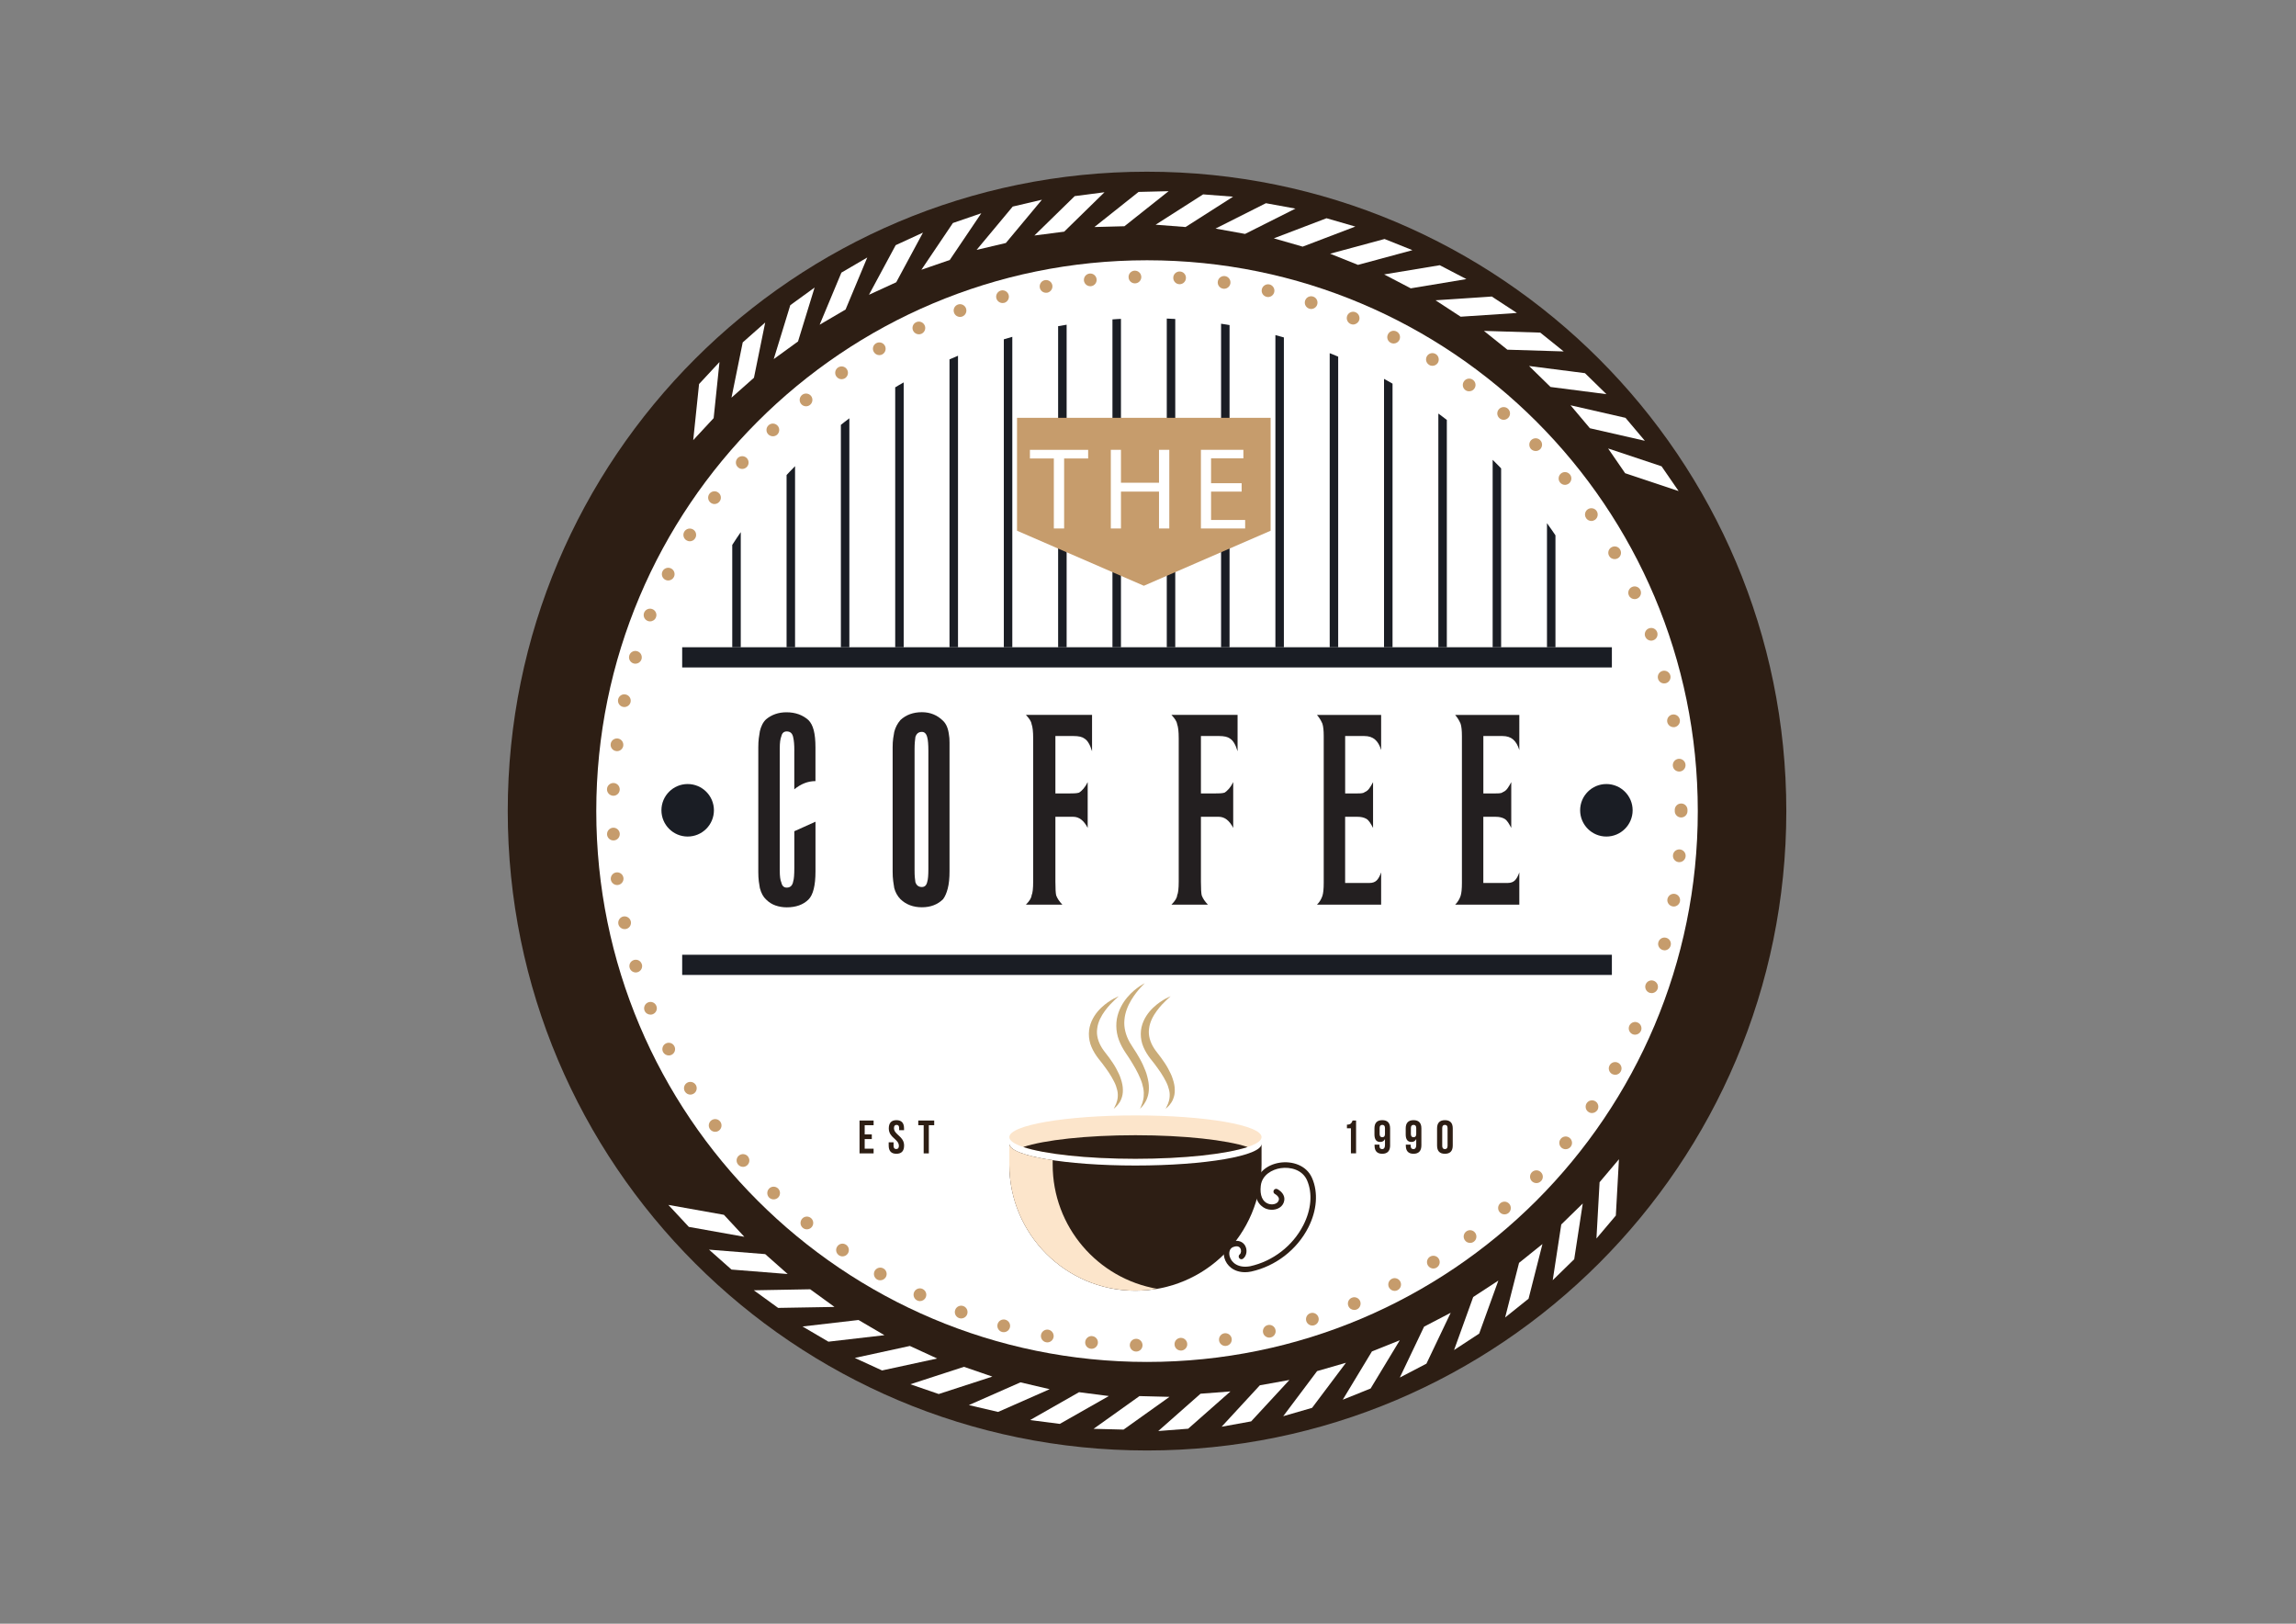 <?xml version="1.0" encoding="utf-8"?>
<!-- Generator: Adobe Illustrator 26.4.1, SVG Export Plug-In . SVG Version: 6.00 Build 0)  -->
<svg version="1.0" id="katman_1" xmlns="http://www.w3.org/2000/svg" xmlns:xlink="http://www.w3.org/1999/xlink" x="0px" y="0px"
	 viewBox="0 0 841.89 595.28" style="enable-background:new 0 0 841.89 595.28;" xml:space="preserve">
<rect x="0" y="0" width="841.89" height="595.28" fill="#808080" stroke="none"/>
<style type="text/css">
	.st0{fill:#2D1E14;}
	.st1{fill:#FFFFFF;}
	.st2{fill:#C69C6C;}
	.st3{clip-path:url(#SVGID_00000144327096018853374830000012853213384706685603_);fill:#1A1D24;}
	.st4{fill:#1A1D24;}
	.st5{fill:#231F20;}
	.st6{fill:#FCE5CB;}
	.st7{fill:#CAAC78;}
</style>
<path class="st0" d="M655,297.36c0,129.47-104.95,234.41-234.41,234.41c-129.46,0-234.41-104.95-234.41-234.41
	c0-129.46,104.95-234.41,234.41-234.41C550.05,62.95,655,167.9,655,297.36"/>
<polygon class="st1" points="595.9,173.49 589.66,164.42 609.26,170.96 615.51,180.03 "/>
<polygon class="st1" points="582.98,157 575.88,148.58 596.04,153.19 603.13,161.6 "/>
<polygon class="st1" points="568.54,141.87 560.67,134.18 581.17,136.81 589.05,144.51 "/>
<polygon class="st1" points="552.71,128.2 544.12,121.31 564.78,121.94 573.37,128.84 "/>
<polygon class="st1" points="535.59,116.11 526.37,110.09 547,108.71 556.21,114.73 "/>
<polygon class="st1" points="517.29,105.71 507.53,100.61 527.92,97.23 537.69,102.32 "/>
<polygon class="st1" points="497.94,97.11 487.73,93.01 507.68,87.62 517.9,91.72 "/>
<polygon class="st1" points="477.66,90.42 467.08,87.38 486.4,80.01 496.97,83.06 "/>
<polygon class="st1" points="456.54,85.76 445.71,83.8 464.18,74.5 475.01,76.48 "/>
<polygon class="st1" points="434.72,83.23 423.74,82.38 441.16,71.26 452.14,72.11 "/>
<polygon class="st1" points="412.31,82.94 401.3,83.23 417.49,70.36 428.5,70.09 "/>
<polygon class="st1" points="390.21,84.93 379.29,86.34 394.07,71.9 404.99,70.48 "/>
<polygon class="st1" points="368.82,89.09 358.1,91.61 371.34,75.73 382.05,73.22 "/>
<polygon class="st1" points="348.26,95.31 337.85,98.9 349.41,81.76 359.82,78.18 "/>
<polygon class="st1" points="328.63,103.48 318.63,108.07 328.43,89.88 338.43,85.28 "/>
<polygon class="st1" points="310.05,113.48 300.55,119.04 308.52,99.95 318.01,94.4 "/>
<polygon class="st1" points="292.62,125.18 283.71,131.65 289.78,111.88 298.69,105.42 "/>
<polygon class="st1" points="276.46,138.49 268.22,145.79 272.34,125.53 280.58,118.24 "/>
<polygon class="st1" points="261.68,153.29 254.19,161.36 256.33,140.79 263.82,132.73 "/>
<polygon class="st1" points="265.44,445.37 272.93,453.43 252.58,449.8 245.08,441.74 "/>
<polygon class="st1" points="280.58,459.78 288.83,467.08 268.22,465.44 259.98,458.14 "/>
<polygon class="st1" points="297.08,472.67 305.99,479.14 285.32,479.5 276.41,473.04 "/>
<polygon class="st1" points="314.8,483.93 324.3,489.5 303.76,491.88 294.27,486.31 "/>
<polygon class="st1" points="333.63,493.45 343.63,498.05 323.43,502.43 313.43,497.84 "/>
<polygon class="st1" points="353.46,501.1 363.87,504.68 344.21,511.07 333.8,507.49 "/>
<polygon class="st1" points="374.18,506.79 384.89,509.3 365.98,517.64 355.26,515.13 "/>
<polygon class="st1" points="395.66,510.4 406.58,511.81 388.61,522.02 377.7,520.62 "/>
<polygon class="st1" points="417.81,511.83 428.82,512.11 411.99,524.11 400.98,523.83 "/>
<polygon class="st1" points="440.2,510.96 451.18,510.12 435.67,523.79 424.7,524.64 "/>
<polygon class="st1" points="461.96,507.87 472.8,505.92 458.77,521.1 447.94,523.06 "/>
<polygon class="st1" points="482.95,502.67 493.53,499.61 481.11,516.14 470.53,519.2 "/>
<polygon class="st1" points="503.05,495.46 513.27,491.36 502.57,509.05 492.36,513.15 "/>
<polygon class="st1" points="522.18,486.37 531.94,481.28 523.04,499.94 513.28,505.03 "/>
<polygon class="st1" points="540.19,475.5 549.41,469.48 542.38,488.92 533.17,494.95 "/>
<polygon class="st1" points="557,462.98 565.58,456.09 560.49,476.12 551.9,483.01 "/>
<polygon class="st1" points="572.48,448.91 580.36,441.22 577.23,461.65 569.35,469.34 "/>
<polygon class="st1" points="586.53,433.41 593.63,425 592.49,445.64 585.38,454.05 "/>
<path class="st1" d="M622.54,297.36c0,111.53-90.42,201.95-201.95,201.95c-111.53,0-201.95-90.42-201.95-201.95
	c0-111.53,90.42-201.94,201.95-201.94C532.12,95.42,622.54,185.83,622.54,297.36"/>
<path class="st2" d="M416.56,495.5c-1.29-0.02-2.31-1.09-2.29-2.39c0.02-1.28,1.1-2.31,2.38-2.29c1.28,0.03,2.31,1.1,2.29,2.39
	c-0.02,1.28-1.05,2.29-2.34,2.29H416.56z M430.68,492.96c-0.1-1.29,0.89-2.39,2.17-2.48c1.28-0.08,2.41,0.91,2.48,2.19
	c0.09,1.28-0.89,2.38-2.17,2.47h-0.14C431.78,495.14,430.75,494.19,430.68,492.96 M400,494.47L400,494.47
	c-1.28-0.11-2.22-1.26-2.08-2.54c0.14-1.28,1.29-2.22,2.57-2.11v0.03c1.29,0.11,2.19,1.26,2.08,2.54c-0.14,1.22-1.14,2.1-2.33,2.1
	C400.17,494.49,400.09,494.49,400,494.47 M447,491.46c-0.18-1.28,0.7-2.48,1.96-2.66c1.29-0.19,2.48,0.7,2.67,1.96
	c0.19,1.29-0.7,2.47-1.99,2.66c-0.12,0.03-0.23,0.03-0.33,0.03C448.17,493.45,447.17,492.61,447,491.46 M383.58,492.09
	L383.58,492.09c-1.26-0.23-2.1-1.46-1.86-2.73c0.24-1.26,1.47-2.11,2.73-1.87c1.26,0.25,2.1,1.47,1.87,2.74
	c-0.21,1.12-1.19,1.91-2.29,1.91C383.89,492.13,383.73,492.12,383.58,492.09 M463.14,488.59c-0.28-1.26,0.49-2.52,1.75-2.8
	c1.26-0.3,2.5,0.47,2.8,1.73c0.3,1.26-0.49,2.52-1.73,2.8c-0.19,0.05-0.38,0.07-0.54,0.07
	C464.35,490.38,463.39,489.67,463.14,488.59 M367.43,488.33c-1.24-0.35-1.98-1.63-1.64-2.87c0.35-1.26,1.64-1.99,2.88-1.63
	c1.23,0.35,1.98,1.63,1.63,2.87c-0.28,1.03-1.24,1.7-2.24,1.7C367.85,488.4,367.64,488.38,367.43,488.33 M478.99,484.36
	c-0.39-1.24,0.28-2.54,1.5-2.94c1.24-0.4,2.54,0.28,2.94,1.49c0.4,1.24-0.28,2.55-1.5,2.94c-0.23,0.07-0.48,0.12-0.72,0.12
	C480.23,485.97,479.32,485.34,478.99,484.36 M351.64,483.22L351.64,483.22c-1.21-0.44-1.84-1.8-1.38-3.01
	c0.45-1.22,1.78-1.82,2.99-1.38c1.22,0.45,1.82,1.8,1.38,3.02c-0.35,0.93-1.24,1.51-2.2,1.51
	C352.18,483.36,351.9,483.31,351.64,483.22 M494.43,478.83c-0.51-1.19,0.04-2.56,1.24-3.06c1.19-0.51,2.54,0.05,3.05,1.24
	c0.49,1.19-0.07,2.57-1.24,3.06c-0.3,0.14-0.6,0.18-0.91,0.18C495.67,480.25,494.8,479.72,494.43,478.83 M336.32,476.77
	L336.32,476.77c-1.17-0.53-1.66-1.94-1.12-3.1c0.56-1.17,1.93-1.66,3.1-1.12v0.02c1.17,0.54,1.69,1.94,1.12,3.11
	c-0.4,0.84-1.24,1.33-2.12,1.33C336.98,477.01,336.65,476.94,336.32,476.77 M509.32,472.01c-0.61-1.14-0.16-2.55,0.98-3.15
	c1.14-0.61,2.55-0.16,3.15,0.97c0.61,1.15,0.17,2.54-0.98,3.16c-0.35,0.19-0.72,0.28-1.07,0.28
	C510.56,473.27,509.74,472.81,509.32,472.01 M321.62,469.09L321.62,469.09c-1.12-0.65-1.5-2.08-0.87-3.2
	c0.66-1.12,2.08-1.5,3.2-0.84c1.12,0.62,1.49,2.07,0.86,3.16c-0.45,0.75-1.24,1.17-2.03,1.17
	C322.38,469.4,321.99,469.3,321.62,469.09 M523.61,463.98c-0.7-1.09-0.38-2.54,0.7-3.24c1.1-0.68,2.55-0.38,3.24,0.72
	c0.68,1.11,0.37,2.52-0.72,3.22c-0.4,0.27-0.82,0.39-1.26,0.39C524.8,465.06,524.06,464.67,523.61,463.98 M307.6,460.19
	c-1.07-0.74-1.33-2.19-0.58-3.24c0.72-1.07,2.19-1.33,3.24-0.58c1.05,0.72,1.31,2.17,0.59,3.24c-0.47,0.65-1.2,1-1.92,1
	C308.47,460.61,308,460.48,307.6,460.19 M537.18,454.75c-0.8-1.03-0.58-2.5,0.44-3.26c1.02-0.8,2.5-0.59,3.27,0.45
	c0.77,1.02,0.58,2.5-0.44,3.26c-0.42,0.33-0.91,0.47-1.42,0.47C538.33,455.67,537.62,455.36,537.18,454.75 M294.37,450.15
	L294.37,450.15c-0.98-0.81-1.12-2.28-0.3-3.29c0.81-0.98,2.29-1.13,3.29-0.3c0.98,0.81,1.12,2.28,0.3,3.29
	c-0.47,0.56-1.12,0.84-1.8,0.84C295.35,450.69,294.81,450.53,294.37,450.15 M549.93,444.44c-0.87-0.96-0.79-2.43,0.16-3.29
	c0.96-0.87,2.43-0.79,3.29,0.16c0.86,0.96,0.8,2.45-0.16,3.31c-0.45,0.4-1.01,0.59-1.57,0.59
	C551.02,445.21,550.39,444.95,549.93,444.44 M282.04,439.07c-0.91-0.91-0.93-2.38-0.03-3.32c0.89-0.91,2.36-0.93,3.3-0.03
	c0.91,0.92,0.93,2.38,0.05,3.29c-0.47,0.47-1.08,0.7-1.68,0.7C283.09,439.72,282.51,439.5,282.04,439.07 M561.76,433.11
	c-0.93-0.89-0.98-2.36-0.09-3.32c0.89-0.93,2.36-0.98,3.29-0.09c0.96,0.89,1.01,2.36,0.12,3.29c-0.47,0.49-1.08,0.75-1.7,0.75
	C562.79,433.74,562.23,433.53,561.76,433.11 M270.67,426.97c-0.84-0.98-0.75-2.44,0.23-3.28c0.98-0.85,2.46-0.73,3.32,0.23h-0.02
	c0.84,0.97,0.75,2.44-0.23,3.29c-0.45,0.4-0.98,0.58-1.52,0.58C271.79,427.79,271.13,427.5,270.67,426.97 M572.64,420.83
	c-1-0.81-1.19-2.29-0.37-3.29c0.79-1.01,2.27-1.19,3.27-0.38c1,0.8,1.19,2.27,0.38,3.27c-0.45,0.58-1.15,0.89-1.83,0.89
	C573.58,421.32,573.07,421.16,572.64,420.83 M260.35,413.99c-0.77-1.05-0.54-2.5,0.51-3.27c1.03-0.74,2.5-0.54,3.25,0.51
	c0.77,1.05,0.53,2.5-0.5,3.26c-0.42,0.31-0.91,0.45-1.38,0.45C261.52,414.94,260.82,414.61,260.35,413.99 M582.45,407.66
	c-1.07-0.7-1.35-2.14-0.65-3.22c0.72-1.07,2.17-1.37,3.24-0.65c1.08,0.72,1.35,2.17,0.65,3.24c-0.47,0.65-1.19,1.03-1.96,1.03
	C583.29,408.06,582.85,407.94,582.45,407.66 M251.15,400.19c-0.68-1.09-0.33-2.54,0.77-3.22c1.1-0.66,2.55-0.31,3.22,0.79
	c0.66,1.1,0.3,2.55-0.8,3.2c-0.37,0.23-0.79,0.35-1.21,0.35C252.36,401.31,251.59,400.91,251.15,400.19 M591.11,393.75
	c-1.12-0.64-1.54-2.03-0.91-3.18c0.63-1.12,2.03-1.54,3.18-0.91c1.12,0.63,1.54,2.03,0.91,3.18c-0.42,0.77-1.21,1.2-2.03,1.2
	C591.86,394.03,591.49,393.92,591.11,393.75 M243.11,385.67c-0.56-1.17-0.09-2.57,1.05-3.13c1.17-0.58,2.57-0.12,3.13,1.05
	c0.58,1.14,0.12,2.55-1.05,3.13c-0.33,0.16-0.68,0.23-1.03,0.23C244.35,386.94,243.54,386.48,243.11,385.67 M598.61,379.15
	c-1.19-0.54-1.7-1.92-1.19-3.08c0.54-1.19,1.92-1.73,3.08-1.19c1.19,0.51,1.7,1.92,1.19,3.08c-0.4,0.86-1.24,1.38-2.15,1.38
	C599.24,379.34,598.92,379.29,598.61,379.15 M236.34,370.51c-0.46-1.19,0.12-2.54,1.33-3.03c1.19-0.47,2.55,0.11,3.01,1.32
	c0.49,1.2-0.12,2.55-1.3,3.02c-0.28,0.11-0.56,0.16-0.87,0.16C237.6,371.98,236.72,371.44,236.34,370.51 M604.85,363.98
	c-1.24-0.45-1.87-1.79-1.45-2.99c0.42-1.21,1.75-1.87,2.96-1.43c1.21,0.43,1.87,1.76,1.45,2.98c-0.35,0.95-1.24,1.56-2.22,1.56
	C605.33,364.09,605.08,364.04,604.85,363.98 M230.88,354.84c-0.37-1.23,0.33-2.52,1.57-2.89c1.24-0.38,2.52,0.32,2.89,1.56h0.02
	c0.37,1.22-0.32,2.53-1.56,2.9c-0.23,0.07-0.47,0.11-0.68,0.11C232.12,356.52,231.18,355.87,230.88,354.84 M609.75,348.31
	c-1.23-0.31-2.01-1.6-1.68-2.83c0.33-1.26,1.59-2.02,2.85-1.68c1.24,0.31,2.01,1.59,1.68,2.83c-0.28,1.08-1.22,1.78-2.27,1.78
	C610.15,348.4,609.96,348.37,609.75,348.31 M226.74,338.78c-0.25-1.26,0.54-2.5,1.8-2.78c1.26-0.25,2.5,0.56,2.78,1.83
	c0.26,1.26-0.54,2.5-1.8,2.76c-0.16,0.04-0.32,0.04-0.49,0.04C227.96,340.62,226.98,339.88,226.74,338.78 M613.34,332.31
	c-1.28-0.21-2.15-1.42-1.94-2.68c0.24-1.26,1.43-2.13,2.71-1.92c1.26,0.21,2.13,1.43,1.91,2.68c-0.19,1.14-1.19,1.96-2.31,1.96
	C613.6,332.36,613.46,332.33,613.34,332.31 M223.97,322.44v-0.02c-0.14-1.26,0.75-2.43,2.03-2.59c1.28-0.16,2.45,0.74,2.61,2.03
	v-0.03c0.16,1.28-0.75,2.46-2.03,2.62c-0.09,0.02-0.19,0.02-0.28,0.02C225.13,324.46,224.13,323.6,223.97,322.44 M615.56,316.08
	c-1.29-0.12-2.24-1.24-2.12-2.54v0.02c0.09-1.3,1.22-2.24,2.52-2.15c1.26,0.12,2.24,1.24,2.12,2.52c-0.09,1.22-1.12,2.15-2.33,2.15
	H615.56z M222.59,305.9c-0.05-1.3,0.95-2.38,2.24-2.45c1.28-0.05,2.38,0.96,2.43,2.24c0.04,1.28-0.93,2.38-2.24,2.43h-0.09
	C223.69,308.12,222.64,307.14,222.59,305.9 M614.09,297.36L614.09,297.36c0-0.07,0.02-0.14,0.02-0.18c-0.02-0.1-0.02-0.16-0.02-0.26
	c0-1.29,1.05-2.34,2.34-2.34c1.29-0.03,2.33,1.03,2.33,2.31v0.02v0.24v0.21c0,1.28-1.03,2.34-2.33,2.34
	C615.14,299.69,614.09,298.64,614.09,297.36 M224.81,291.73c-1.28-0.05-2.29-1.15-2.24-2.43c0.04-1.28,1.15-2.29,2.43-2.24
	c1.29,0.05,2.29,1.15,2.24,2.43c-0.05,1.27-1.07,2.25-2.34,2.25H224.81z M613.39,280.73c-0.12-1.29,0.84-2.43,2.13-2.54
	c1.28-0.1,2.43,0.86,2.52,2.15c0.12,1.28-0.85,2.4-2.12,2.52h-0.21C614.51,282.86,613.48,281.95,613.39,280.73 M225.95,275.36
	c-1.28-0.16-2.19-1.31-2.03-2.59c0.16-1.29,1.33-2.19,2.61-2.03c1.26,0.16,2.17,1.33,2.01,2.59h0.02c-0.16,1.2-1.17,2.06-2.31,2.06
	C226.16,275.38,226.04,275.38,225.95,275.36 M611.33,264.64c-0.21-1.26,0.66-2.47,1.92-2.68c1.28-0.21,2.48,0.64,2.71,1.92
	c0.2,1.26-0.65,2.47-1.92,2.69c-0.14,0.02-0.28,0.02-0.4,0.02C612.53,266.58,611.55,265.79,611.33,264.64 M228.45,259.16
	c-1.26-0.25-2.06-1.5-1.8-2.76c0.26-1.26,1.49-2.08,2.76-1.79c1.26,0.25,2.07,1.49,1.82,2.75c-0.24,1.1-1.22,1.85-2.29,1.85
	C228.78,259.2,228.61,259.2,228.45,259.16 M607.95,248.81c-0.32-1.26,0.42-2.52,1.68-2.85c1.24-0.32,2.52,0.42,2.85,1.68
	c0.32,1.24-0.45,2.53-1.68,2.85c-0.19,0.05-0.4,0.07-0.59,0.07C609.17,250.56,608.23,249.87,607.95,248.81 M232.31,243.23
	c-1.24-0.38-1.94-1.69-1.57-2.92c0.37-1.24,1.68-1.94,2.92-1.56c1.24,0.37,1.94,1.68,1.57,2.92c-0.31,1-1.24,1.65-2.24,1.65
	C232.77,243.32,232.54,243.3,232.31,243.23 M603.25,233.31h-0.02c-0.42-1.22,0.23-2.54,1.45-2.96c1.22-0.44,2.55,0.21,2.97,1.42
	c0.42,1.22-0.21,2.55-1.43,2.96c-0.25,0.1-0.51,0.15-0.77,0.15C604.49,234.87,603.59,234.27,603.25,233.31 M237.51,227.65
	c-1.21-0.47-1.8-1.82-1.33-3.03c0.49-1.2,1.82-1.78,3.03-1.31c1.19,0.47,1.8,1.82,1.31,3.03c-0.35,0.92-1.24,1.47-2.17,1.47
	C238.07,227.82,237.79,227.77,237.51,227.65 M597.26,218.27c-0.54-1.17,0-2.57,1.17-3.08c1.17-0.54,2.56,0,3.08,1.17
	c0.53,1.16,0,2.56-1.17,3.08c-0.3,0.14-0.63,0.21-0.95,0.21C598.49,219.65,597.63,219.14,597.26,218.27 M243.98,212.57
	c-1.14-0.56-1.63-1.96-1.05-3.13c0.56-1.14,1.96-1.61,3.13-1.05c1.14,0.58,1.63,1.98,1.05,3.13c-0.4,0.81-1.24,1.3-2.1,1.3
	C244.65,212.83,244.3,212.73,243.98,212.57 M590.02,203.8c-0.63-1.14-0.23-2.57,0.91-3.18c1.12-0.63,2.55-0.24,3.16,0.91
	c0.63,1.12,0.23,2.55-0.91,3.17c-0.35,0.19-0.73,0.28-1.12,0.28C591.23,204.98,590.44,204.57,590.02,203.8 M251.71,198.09
	c-1.1-0.65-1.45-2.1-0.79-3.19c0.68-1.1,2.1-1.45,3.22-0.79c1.1,0.67,1.45,2.1,0.77,3.22c-0.44,0.73-1.21,1.12-1.99,1.12
	C252.5,198.45,252.08,198.33,251.71,198.09 M581.57,189.95h0.02c-0.73-1.08-0.44-2.52,0.63-3.25c1.07-0.7,2.52-0.42,3.24,0.65
	c0.7,1.07,0.42,2.52-0.65,3.25c-0.39,0.25-0.84,0.4-1.28,0.4C582.76,191,582.03,190.62,581.57,189.95 M260.61,184.32
	c-1.03-0.75-1.26-2.19-0.52-3.24c0.77-1.05,2.22-1.28,3.27-0.51c1.05,0.74,1.29,2.22,0.51,3.24c-0.44,0.63-1.17,0.98-1.89,0.98
	C261.52,184.79,261.02,184.63,260.61,184.32 M572.02,176.87c-0.8-1.01-0.63-2.48,0.37-3.29c1-0.8,2.47-0.64,3.26,0.37h0.03
	c0.8,1,0.63,2.46-0.37,3.29c-0.45,0.33-0.96,0.52-1.47,0.52C573.16,177.76,572.49,177.46,572.02,176.87 M270.64,171.34
	c-0.98-0.84-1.07-2.31-0.26-3.27v-0.02c0.86-0.98,2.34-1.07,3.31-0.24c0.96,0.84,1.08,2.31,0.24,3.29
	c-0.47,0.54-1.12,0.82-1.77,0.82C271.62,171.92,271.09,171.74,270.64,171.34 M561.39,164.64L561.39,164.64
	c-0.86-0.94-0.84-2.43,0.09-3.32c0.96-0.89,2.43-0.85,3.32,0.1v0.02c0.89,0.9,0.84,2.4-0.09,3.29c-0.47,0.42-1.03,0.62-1.61,0.62
	C562.49,165.35,561.86,165.1,561.39,164.64 M281.71,159.25c-0.89-0.91-0.89-2.38,0.05-3.29c0.91-0.91,2.38-0.89,3.29,0.02
	c0.91,0.91,0.89,2.4-0.02,3.32c-0.47,0.45-1.05,0.65-1.63,0.65C282.78,159.94,282.18,159.71,281.71,159.25 M549.81,153.31
	c-0.98-0.86-1.05-2.34-0.19-3.29c0.87-0.96,2.34-1.05,3.29-0.19c0.96,0.87,1.05,2.34,0.19,3.29c-0.47,0.52-1.1,0.79-1.75,0.79
	C550.79,153.91,550.25,153.71,549.81,153.31 M293.76,148.11c-0.82-0.98-0.7-2.45,0.31-3.3c0.98-0.81,2.45-0.67,3.29,0.3
	c0.82,1.01,0.67,2.48-0.31,3.3c-0.44,0.37-0.98,0.54-1.49,0.54C294.88,148.95,294.21,148.67,293.76,148.11 M537.29,142.99
	c-1.03-0.76-1.21-2.24-0.44-3.26c0.77-1.03,2.24-1.24,3.27-0.45c1.03,0.77,1.23,2.24,0.44,3.26c-0.44,0.6-1.14,0.91-1.87,0.91
	C538.2,143.46,537.71,143.32,537.29,142.99 M306.67,138.01c-0.75-1.05-0.47-2.52,0.58-3.25c1.05-0.74,2.52-0.49,3.25,0.57
	c0.74,1.08,0.49,2.52-0.56,3.27c-0.42,0.28-0.89,0.42-1.36,0.42C307.86,139.03,307.14,138.67,306.67,138.01 M523.99,133.74
	c-1.09-0.67-1.42-2.12-0.73-3.22c0.68-1.07,2.13-1.39,3.22-0.7c1.07,0.67,1.4,2.12,0.73,3.23c-0.45,0.69-1.22,1.07-1.99,1.07
	C524.8,134.12,524.36,134.01,523.99,133.74 M320.4,129.02c-0.65-1.09-0.28-2.54,0.84-3.17c1.12-0.65,2.54-0.28,3.2,0.84
	c0.63,1.12,0.25,2.55-0.86,3.2v-0.02c-0.35,0.24-0.77,0.33-1.17,0.33C321.62,130.2,320.82,129.77,320.4,129.02 M509.93,125.67
	c-1.15-0.61-1.59-2.01-0.98-3.15c0.58-1.14,2.01-1.59,3.16-0.97c1.14,0.58,1.58,2,0.98,3.14c-0.42,0.8-1.24,1.25-2.08,1.25
	C510.65,125.93,510.28,125.85,509.93,125.67 M334.81,121.23c-0.54-1.17-0.04-2.55,1.12-3.1c1.17-0.56,2.54-0.05,3.11,1.12
	c0.56,1.16,0.05,2.54-1.12,3.1c-0.33,0.15-0.65,0.22-0.98,0.22C336.05,122.57,335.21,122.07,334.81,121.23 M495.26,118.78
	c-1.19-0.49-1.74-1.87-1.26-3.06c0.49-1.16,1.86-1.76,3.06-1.24c1.19,0.49,1.75,1.87,1.26,3.06c-0.4,0.89-1.26,1.43-2.17,1.43
	C495.85,118.97,495.55,118.92,495.26,118.78 M349.84,114.67c-0.46-1.19,0.14-2.55,1.36-3.01c1.21-0.45,2.54,0.16,3.01,1.38
	c0.44,1.22-0.16,2.54-1.38,3.01c-0.25,0.09-0.53,0.14-0.81,0.14C351.06,116.18,350.17,115.6,349.84,114.67 M480.07,113.16
	c-1.24-0.4-1.92-1.71-1.52-2.94c0.4-1.22,1.7-1.89,2.94-1.49c1.22,0.39,1.89,1.7,1.49,2.94c-0.3,0.98-1.24,1.61-2.22,1.61
	C480.53,113.27,480.3,113.24,480.07,113.16 M365.35,109.39c-0.35-1.23,0.4-2.52,1.63-2.87c1.24-0.34,2.52,0.38,2.87,1.61
	c0.35,1.24-0.37,2.55-1.61,2.9c-0.21,0.05-0.42,0.07-0.63,0.07C366.59,111.09,365.65,110.42,365.35,109.39 M464.44,108.83
	c-1.26-0.28-2.06-1.54-1.75-2.8c0.29-1.24,1.54-2.03,2.8-1.75c1.26,0.3,2.03,1.56,1.75,2.8c-0.26,1.1-1.22,1.82-2.29,1.82
	C464.8,108.9,464.61,108.88,464.44,108.83 M381.27,105.45c-0.23-1.27,0.59-2.51,1.85-2.74c1.28-0.24,2.5,0.58,2.75,1.86
	c0.23,1.26-0.61,2.48-1.87,2.74c-0.13,0.02-0.3,0.02-0.44,0.02C382.46,107.34,381.48,106.57,381.27,105.45 M448.52,105.84
	c-1.28-0.18-2.17-1.35-1.98-2.64c0.18-1.29,1.38-2.15,2.64-1.98c1.28,0.18,2.17,1.37,1.98,2.66c-0.16,1.14-1.17,1.99-2.31,1.99
	C448.76,105.87,448.64,105.87,448.52,105.84 M397.45,102.86c-0.12-1.29,0.79-2.43,2.08-2.57c1.28-0.15,2.43,0.79,2.57,2.07
	c0.14,1.29-0.79,2.43-2.08,2.57h-0.25C398.6,104.93,397.59,104.04,397.45,102.86 M432.41,104.2c-1.29-0.07-2.27-1.19-2.2-2.47
	c0.07-1.29,1.17-2.27,2.47-2.19c1.29,0.07,2.27,1.19,2.17,2.47c-0.07,1.24-1.09,2.19-2.31,2.19H432.41z M413.82,101.61
	c-0.05-1.28,0.98-2.35,2.26-2.38c1.31-0.02,2.36,0.98,2.41,2.28c0.02,1.29-1.01,2.36-2.29,2.38h-0.05
	C414.88,103.9,413.84,102.88,413.82,101.61"/>
<g>
	<defs>
		<path id="SVGID_1_" d="M250.14,237.29h340.9c-24.77-70.26-91.71-120.64-170.45-120.64C341.85,116.65,274.9,167.03,250.14,237.29"
			/>
	</defs>
	<clipPath id="SVGID_00000133493025859037615170000017239532134784171654_">
		<use xlink:href="#SVGID_1_"  style="overflow:visible;"/>
	</clipPath>
	
		<rect x="268.5" y="116.65" style="clip-path:url(#SVGID_00000133493025859037615170000017239532134784171654_);fill:#1A1D24;" width="3.12" height="120.64"/>
	
		<rect x="288.42" y="116.65" style="clip-path:url(#SVGID_00000133493025859037615170000017239532134784171654_);fill:#1A1D24;" width="3.11" height="120.64"/>
	
		<rect x="308.33" y="116.65" style="clip-path:url(#SVGID_00000133493025859037615170000017239532134784171654_);fill:#1A1D24;" width="3.11" height="120.64"/>
	
		<rect x="328.25" y="116.65" style="clip-path:url(#SVGID_00000133493025859037615170000017239532134784171654_);fill:#1A1D24;" width="3.11" height="120.64"/>
	
		<rect x="348.16" y="116.65" style="clip-path:url(#SVGID_00000133493025859037615170000017239532134784171654_);fill:#1A1D24;" width="3.12" height="120.64"/>
	
		<rect x="368.08" y="116.65" style="clip-path:url(#SVGID_00000133493025859037615170000017239532134784171654_);fill:#1A1D24;" width="3.11" height="120.64"/>
	
		<rect x="387.99" y="116.65" style="clip-path:url(#SVGID_00000133493025859037615170000017239532134784171654_);fill:#1A1D24;" width="3.12" height="120.64"/>
	
		<rect x="407.91" y="116.65" style="clip-path:url(#SVGID_00000133493025859037615170000017239532134784171654_);fill:#1A1D24;" width="3.12" height="120.64"/>
	
		<rect x="427.83" y="116.65" style="clip-path:url(#SVGID_00000133493025859037615170000017239532134784171654_);fill:#1A1D24;" width="3.11" height="120.64"/>
	
		<rect x="447.74" y="116.65" style="clip-path:url(#SVGID_00000133493025859037615170000017239532134784171654_);fill:#1A1D24;" width="3.11" height="120.64"/>
	
		<rect x="467.66" y="116.65" style="clip-path:url(#SVGID_00000133493025859037615170000017239532134784171654_);fill:#1A1D24;" width="3.11" height="120.64"/>
	
		<rect x="487.57" y="116.65" style="clip-path:url(#SVGID_00000133493025859037615170000017239532134784171654_);fill:#1A1D24;" width="3.11" height="120.64"/>
	
		<rect x="507.49" y="116.65" style="clip-path:url(#SVGID_00000133493025859037615170000017239532134784171654_);fill:#1A1D24;" width="3.12" height="120.64"/>
	
		<rect x="527.41" y="116.65" style="clip-path:url(#SVGID_00000133493025859037615170000017239532134784171654_);fill:#1A1D24;" width="3.11" height="120.64"/>
	
		<rect x="547.32" y="116.65" style="clip-path:url(#SVGID_00000133493025859037615170000017239532134784171654_);fill:#1A1D24;" width="3.11" height="120.64"/>
	
		<rect x="567.24" y="116.65" style="clip-path:url(#SVGID_00000133493025859037615170000017239532134784171654_);fill:#1A1D24;" width="3.11" height="120.64"/>
</g>
<rect x="250.14" y="237.29" class="st4" width="340.9" height="7.41"/>
<rect x="250.14" y="350.03" class="st4" width="340.9" height="7.4"/>
<path class="st4" d="M598.65,297.06c0,5.32-4.32,9.63-9.63,9.63c-5.31,0-9.62-4.31-9.62-9.63c0-5.31,4.31-9.62,9.62-9.62
	C594.33,287.44,598.65,291.75,598.65,297.06"/>
<path class="st4" d="M261.78,297.06c0,5.32-4.31,9.63-9.63,9.63c-5.31,0-9.62-4.31-9.62-9.63c0-5.31,4.31-9.62,9.62-9.62
	C257.47,287.44,261.78,291.75,261.78,297.06"/>
<polygon class="st2" points="465.91,194.57 419.42,214.75 372.92,194.57 372.92,153.18 465.91,153.18 "/>
<g>
	<path class="st1" d="M386.42,168.08h-8.77v-3.16H399v3.16h-8.81v25.67h-3.77V168.08z"/>
	<path class="st1" d="M411.03,164.91v12.07h13.95v-12.07h3.77v28.84h-3.77v-13.52h-13.95v13.52h-3.72v-28.84H411.03z"/>
	<path class="st1" d="M455.28,180.23h-11.21v10.4h12.5v3.12h-16.22v-28.84h15.57v3.12h-11.85v9.12h11.21V180.23z"/>
</g>
<g>
	<path class="st0" d="M317.06,415.89h2.61v1.71h-2.61v3.53h3.27v1.72h-5.16V410.8h5.16v1.72h-3.27V415.89z"/>
	<path class="st0" d="M328.7,410.67c1.86,0,2.79,1.01,2.79,3.02v0.65h-1.79v-0.76c0-0.79-0.31-1.18-0.95-1.18s-0.95,0.4-0.95,1.18
		c0,0.55,0.19,1.06,0.58,1.56c0.15,0.19,0.35,0.4,0.6,0.64l0.5,0.47c0.07,0.06,0.12,0.12,0.18,0.16c0.28,0.26,0.5,0.48,0.67,0.67
		c0.24,0.27,0.44,0.52,0.6,0.78c0.39,0.63,0.58,1.33,0.58,2.1c0,2.02-0.94,3.03-2.83,3.03c-1.88,0-2.82-1.01-2.82-3.03v-1.16h1.79
		v1.28c0,0.79,0.33,1.18,0.98,1.18c0.65,0,0.97-0.4,0.97-1.18c0-0.54-0.19-1.05-0.57-1.55c-0.15-0.19-0.35-0.41-0.6-0.65l-0.68-0.63
		c-0.28-0.26-0.51-0.49-0.68-0.67c-0.24-0.26-0.43-0.52-0.59-0.77c-0.38-0.63-0.58-1.33-0.58-2.11
		C325.91,411.68,326.84,410.67,328.7,410.67z"/>
	<path class="st0" d="M336.71,410.8h5.84v1.72h-1.97v10.33h-1.89v-10.33h-1.98V410.8z"/>
	<path class="st0" d="M493.88,412.32c0.66,0,1.15-0.15,1.48-0.46c0.22-0.2,0.42-0.56,0.61-1.07h1.27v12.05h-1.89v-9.19h-1.46V412.32
		z"/>
	<path class="st0" d="M509.73,419.86c0,2.08-0.96,3.13-2.89,3.13c-1.88,0-2.82-1.01-2.82-3.03v-0.31h1.79v0.43
		c0,0.8,0.33,1.2,0.98,1.2c0.7,0,1.05-0.5,1.05-1.49v-2.2c-0.34,0.72-0.93,1.07-1.76,1.07c-1.4,0-2.1-0.92-2.1-2.76v-2.21
		c0-2.01,0.95-3.02,2.87-3.02c1.92,0,2.87,1.01,2.87,3.02V419.86z M507.84,415.74v-2.17c0-0.78-0.33-1.17-0.98-1.17
		c-0.66,0-0.98,0.39-0.98,1.17v2.17c0,0.79,0.32,1.19,0.98,1.19C507.51,416.93,507.84,416.53,507.84,415.74z"/>
	<path class="st0" d="M521.19,419.86c0,2.08-0.96,3.13-2.89,3.13c-1.88,0-2.82-1.01-2.82-3.03v-0.31h1.79v0.43
		c0,0.8,0.33,1.2,0.98,1.2c0.7,0,1.05-0.5,1.05-1.49v-2.2c-0.34,0.72-0.93,1.07-1.76,1.07c-1.4,0-2.1-0.92-2.1-2.76v-2.21
		c0-2.01,0.96-3.02,2.88-3.02c1.91,0,2.87,1.01,2.87,3.02V419.86z M519.3,415.74v-2.17c0-0.78-0.33-1.17-0.98-1.17
		c-0.66,0-0.98,0.39-0.98,1.17v2.17c0,0.79,0.33,1.19,0.98,1.19C518.97,416.93,519.3,416.53,519.3,415.74z"/>
	<path class="st0" d="M526.94,413.69c0-2.01,0.96-3.02,2.87-3.02c1.92,0,2.88,1.01,2.88,3.02v6.27c0,2.02-0.96,3.03-2.88,3.03
		c-1.92,0-2.87-1.01-2.87-3.03V413.69z M528.83,420.08c0,0.8,0.33,1.2,0.98,1.2c0.66,0,0.98-0.4,0.98-1.2v-6.5
		c0-0.79-0.33-1.18-0.98-1.18c-0.65,0-0.98,0.4-0.98,1.18V420.08z"/>
</g>
<g>
	<path class="st5" d="M291.26,275.32c0-1.2-0.03-2.17-0.1-2.93c-0.07-0.76-0.16-1.41-0.29-1.96c-0.26-1.52-1.05-2.28-2.38-2.28
		c-1.07,0-1.73,0.6-1.99,1.79c-0.39,0.94-0.58,2.39-0.58,4.37v44.84c0,2.1,0.19,3.56,0.58,4.37c0.26,1.26,0.92,1.89,1.99,1.89
		c1.33,0,2.12-0.79,2.38-2.38c0.13-0.39,0.23-0.98,0.29-1.79c0.06-0.81,0.1-1.85,0.1-3.11v-13.39l7.76-3.49v18.2
		c0,5.18-0.86,8.62-2.57,10.33c-1.94,1.91-4.59,2.86-7.96,2.86c-1.46,0-2.83-0.23-4.13-0.68c-1.3-0.45-2.44-1.18-3.45-2.19
		c-1.04-0.94-1.79-2.33-2.28-4.17c-0.13-0.65-0.26-1.47-0.39-2.47c-0.13-1-0.19-2.17-0.19-3.49v-45.61c0-1.32,0.06-2.46,0.19-3.42
		c0.13-0.95,0.26-1.8,0.39-2.55c0.19-0.84,0.48-1.64,0.85-2.4c0.37-0.76,0.85-1.41,1.43-1.96c2.07-1.71,4.56-2.57,7.47-2.57
		c3.24,0,5.92,0.96,8.06,2.86c0.87,0.87,1.52,2.12,1.94,3.73c0.42,1.62,0.63,3.72,0.63,6.31v12.33c-2.72,0-5.31,1-7.76,3.01V275.32z
		"/>
	<path class="st5" d="M347.52,325.73c-0.43,1.68-1.01,2.99-1.72,3.93c-2,1.97-4.59,2.96-7.76,2.96c-3.17,0-5.79-0.98-7.86-2.96
		c-1.1-1.14-1.86-2.5-2.28-4.08c-0.13-0.71-0.26-1.57-0.39-2.57c-0.13-1-0.2-2.17-0.2-3.49v-45.61c0-1.2,0.07-2.27,0.2-3.23
		c0.13-0.96,0.26-1.74,0.39-2.35c0.42-1.65,1.18-3.1,2.28-4.37c2.07-1.91,4.69-2.86,7.86-2.86c3.04,0,5.63,1.05,7.76,3.16
		c0.58,0.55,1.06,1.27,1.43,2.16c0.37,0.89,0.62,1.94,0.75,3.13c0.13,0.58,0.19,1.47,0.19,2.67c0,1.2,0,2.66,0,4.37v42.75
		C348.18,321.92,347.96,324.05,347.52,325.73z M340.31,272.33c-0.06-0.79-0.16-1.43-0.29-1.92c-0.32-1.39-0.99-2.09-1.99-2.09
		c-1.2,0-1.99,0.63-2.38,1.89c-0.07,0.55-0.13,1.16-0.2,1.82c-0.06,0.66-0.1,1.54-0.1,2.65v44.35c0,1.14,0.03,2.03,0.1,2.69
		c0.07,0.66,0.13,1.22,0.2,1.67c0.39,1.2,1.18,1.8,2.38,1.8c1.07,0,1.73-0.66,1.99-1.99c0.13-0.39,0.22-0.96,0.29-1.72
		c0.07-0.76,0.1-1.71,0.1-2.84v-43.43C340.41,274.09,340.38,273.13,340.31,272.33z"/>
	<path class="st5" d="M378.26,328.26c0.39-0.84,0.58-2.52,0.58-5.05v-52.45c0-1.32-0.05-2.41-0.15-3.25
		c-0.09-0.84-0.24-1.52-0.43-2.04c-0.07-0.51-0.29-1.06-0.66-1.62c-0.37-0.57-0.85-1.15-1.43-1.77h24.26v13.34
		c-0.74-2.46-1.68-4.01-2.81-4.66c-0.78-0.61-2.1-0.92-3.98-0.92h-6.65v21.06h4.56c1,0,1.82-0.01,2.45-0.05
		c0.63-0.03,1.17-0.11,1.63-0.24c0.55-0.32,1.11-0.82,1.67-1.48c0.57-0.66,1.08-1.46,1.53-2.4v16.79c-1.39-2.71-3.16-4.07-5.29-4.07
		h-6.55v23.77c0,2.52,0.09,4.21,0.29,5.05c0.42,1.13,1.18,2.27,2.28,3.4h-13.39C377.5,330.32,378.19,329.19,378.26,328.26z"/>
	<path class="st5" d="M431.63,328.26c0.39-0.84,0.58-2.52,0.58-5.05v-52.45c0-1.32-0.05-2.41-0.15-3.25
		c-0.1-0.84-0.24-1.52-0.44-2.04c-0.07-0.51-0.29-1.06-0.66-1.62c-0.37-0.57-0.85-1.15-1.43-1.77h24.26v13.34
		c-0.74-2.46-1.68-4.01-2.81-4.66c-0.78-0.61-2.1-0.92-3.98-0.92h-6.65v21.06h4.56c1,0,1.82-0.01,2.45-0.05
		c0.63-0.03,1.17-0.11,1.62-0.24c0.55-0.32,1.11-0.82,1.68-1.48c0.57-0.66,1.07-1.46,1.53-2.4v16.79c-1.39-2.71-3.16-4.07-5.29-4.07
		h-6.55v23.77c0,2.52,0.1,4.21,0.29,5.05c0.42,1.13,1.18,2.27,2.28,3.4h-13.39C430.87,330.32,431.57,329.19,431.63,328.26z"/>
	<path class="st5" d="M506.45,275.03c-0.52-1.75-1.27-3.05-2.26-3.91c-0.99-0.85-2.29-1.28-3.91-1.28h-7.04v21.06h3.69
		c0.78,0,1.46-0.01,2.06-0.05c0.6-0.03,1.06-0.17,1.38-0.43c0.68-0.26,1.25-0.72,1.72-1.38c0.47-0.66,0.93-1.43,1.38-2.3v16.79
		c-0.39-0.77-0.79-1.46-1.19-2.06c-0.41-0.6-0.83-1.03-1.29-1.29c-0.87-0.49-1.94-0.73-3.2-0.73h-4.56v24.26h8.93
		c1.13,0,2.01-0.32,2.64-0.94c0.63-0.63,1.17-1.61,1.63-2.94v11.84h-23.53c0.52-0.52,0.93-1.05,1.24-1.58
		c0.31-0.53,0.56-1.07,0.75-1.62c0.32-0.97,0.49-2.55,0.49-4.76v-53.85c0-2.04-0.16-3.56-0.49-4.56c-0.19-0.45-0.45-0.95-0.75-1.48
		c-0.31-0.53-0.72-1.11-1.24-1.72h23.53V275.03z"/>
	<path class="st5" d="M557.11,275.03c-0.52-1.75-1.27-3.05-2.26-3.91c-0.99-0.85-2.29-1.28-3.91-1.28h-7.03v21.06h3.69
		c0.78,0,1.46-0.01,2.06-0.05c0.6-0.03,1.06-0.17,1.38-0.43c0.68-0.26,1.25-0.72,1.72-1.38c0.47-0.66,0.93-1.43,1.38-2.3v16.79
		c-0.39-0.77-0.79-1.46-1.19-2.06c-0.41-0.6-0.83-1.03-1.29-1.29c-0.87-0.49-1.94-0.73-3.2-0.73h-4.56v24.26h8.93
		c1.13,0,2.01-0.32,2.64-0.94c0.63-0.63,1.17-1.61,1.63-2.94v11.84h-23.53c0.52-0.52,0.93-1.05,1.24-1.58
		c0.31-0.53,0.56-1.07,0.75-1.62c0.33-0.97,0.49-2.55,0.49-4.76v-53.85c0-2.04-0.16-3.56-0.49-4.56c-0.19-0.45-0.45-0.95-0.75-1.48
		c-0.31-0.53-0.72-1.11-1.24-1.72h23.53V275.03z"/>
</g>
<g>
	<g>
		<g>
			<path class="st0" d="M456.54,466.41c-4.2,0-6.79-2.44-7.57-5.19c-0.74-2.62,0.26-5.04,2.45-5.9c2.63-1.02,4.37,0.02,5.13,1.34
				c0.91,1.59,0.59,3.73-0.72,4.78c-0.43,0.34-1.07,0.28-1.41-0.16c-0.34-0.43-0.28-1.06,0.16-1.41c0.54-0.43,0.65-1.49,0.23-2.21
				c-0.61-1.07-1.93-0.75-2.66-0.47c-1.38,0.54-1.61,2.18-1.24,3.48c0.67,2.33,3.23,4.33,7.49,3.55
				c8.33-1.83,15.64-7.47,19.52-15.09c2.91-5.71,3.4-11.69,1.34-16.42c-1.67-3.83-6.06-4.99-9.67-4.45
				c-3.08,0.46-6.85,2.45-7.3,6.51c-0.39,3.41,0.62,5.79,2.75,6.54c1.51,0.54,3.07,0.05,3.58-0.74c0.3-0.47,0.4-0.9,0.29-1.3
				c-0.2-0.76-1.1-1.36-1.42-1.53c-0.49-0.25-0.69-0.85-0.44-1.35c0.25-0.49,0.85-0.69,1.34-0.44c0.2,0.1,1.97,1.03,2.45,2.78
				c0.18,0.66,0.24,1.7-0.53,2.91c-1.07,1.67-3.67,2.35-5.93,1.55c-1.14-0.4-4.8-2.22-4.08-8.66c0.48-4.28,4.02-7.53,9-8.28
				c4.35-0.65,9.71,0.83,11.8,5.63c2.31,5.28,1.8,11.9-1.38,18.14c-4.15,8.14-11.97,14.17-20.91,16.14
				C457.99,466.34,457.24,466.41,456.54,466.41z"/>
		</g>
		<g>
			<path class="st6" d="M462.58,416.88c0,4.39-20.7,7.95-46.24,7.95c-25.54,0-46.24-3.56-46.24-7.95c0-4.39,20.71-7.95,46.24-7.95
				C441.88,408.93,462.58,412.49,462.58,416.88z"/>
			<path class="st0" d="M375.2,420.51c7.67,2.57,23.2,4.32,41.14,4.32c17.93,0,33.47-1.76,41.14-4.32
				c-7.67-2.56-23.21-4.32-41.14-4.32C398.4,416.19,382.87,417.95,375.2,420.51z"/>
			<path class="st0" d="M416.34,427.3c-25.54,0-46.24-3.56-46.24-7.95v7.61c0,25.54,20.71,46.24,46.24,46.24
				c25.54,0,46.24-20.7,46.24-46.24v-7.61C462.58,423.74,441.88,427.3,416.34,427.3z"/>
			<g>
				<path class="st6" d="M385.99,426.95v-1.61c-9.73-1.46-15.9-3.6-15.9-6v7.61c0,25.54,20.71,46.24,46.24,46.24
					c2.72,0,5.37-0.25,7.95-0.7C402.53,468.73,385.99,449.78,385.99,426.95z"/>
			</g>
		</g>
	</g>
	<g>
		<path class="st7" d="M419.77,360.46c0,0-0.61,0.55-1.55,1.6c-0.94,1.05-2.24,2.59-3.44,4.61c-1.19,2.01-2.28,4.52-2.48,7.26
			c-0.28,2.73,0.48,5.61,1.93,8.2c0.71,1.26,1.69,2.6,2.52,3.97c0.86,1.43,1.68,2.83,2.33,4.27c0.64,1.45,1.26,2.86,1.6,4.31
			c0.37,1.43,0.63,2.84,0.59,4.16c0.02,1.31-0.19,2.53-0.56,3.53c-0.32,1.01-0.81,1.8-1.21,2.41c-0.42,0.6-0.8,1.03-1.08,1.31
			c-0.27,0.28-0.41,0.42-0.41,0.42s0.38-0.74,0.84-2.06c0.19-0.66,0.44-1.46,0.51-2.39c0.08-0.92,0.08-1.95-0.14-3.06
			c-0.2-1.1-0.54-2.28-1.05-3.49c-0.5-1.21-1.11-2.48-1.82-3.75c-0.73-1.27-1.5-2.58-2.33-3.86c-0.88-1.32-1.81-2.61-2.66-4.2
			c-0.81-1.55-1.49-3.22-1.79-4.97c-0.32-1.74-0.32-3.51-0.05-5.16c0.59-3.32,2.2-6,3.83-7.93c1.64-1.94,3.3-3.22,4.49-4.03
			C419.03,360.8,419.77,360.46,419.77,360.46z"/>
		<path class="st7" d="M429.26,365.25c0,0-0.6,0.47-1.55,1.39c-0.95,0.9-2.27,2.23-3.56,3.99c-1.27,1.74-2.52,3.97-2.81,6.44
			c-0.38,2.45,0.38,5.03,1.86,7.31c0.71,1.1,1.72,2.27,2.59,3.47c0.9,1.26,1.77,2.51,2.48,3.81c0.68,1.31,1.37,2.58,1.76,3.93
			c0.44,1.31,0.73,2.64,0.73,3.9c0.05,1.25-0.18,2.41-0.57,3.34c-0.34,0.95-0.86,1.65-1.28,2.19c-0.44,0.53-0.83,0.9-1.11,1.13
			c-0.27,0.24-0.42,0.36-0.42,0.36s0.4-0.67,0.9-1.86c0.21-0.61,0.48-1.33,0.56-2.18c0.1-0.84,0.1-1.78-0.14-2.77
			c-0.23-0.99-0.58-2.05-1.14-3.13c-0.53-1.07-1.19-2.19-1.93-3.32c-0.78-1.12-1.56-2.27-2.43-3.39c-0.92-1.15-1.88-2.29-2.77-3.75
			c-0.85-1.41-1.58-2.96-1.9-4.63c-0.33-1.66-0.3-3.37,0.04-4.92c0.75-3.14,2.55-5.47,4.23-7.1c1.72-1.63,3.36-2.66,4.54-3.31
			C428.54,365.52,429.26,365.25,429.26,365.25z"/>
		<path class="st7" d="M410.23,365.25c0,0-0.6,0.47-1.55,1.39c-0.95,0.9-2.27,2.23-3.56,3.99c-1.26,1.74-2.52,3.97-2.8,6.44
			c-0.38,2.45,0.38,5.03,1.86,7.31c0.71,1.1,1.72,2.27,2.59,3.47c0.89,1.26,1.77,2.51,2.47,3.81c0.68,1.31,1.37,2.58,1.76,3.93
			c0.44,1.31,0.73,2.64,0.73,3.9c0.04,1.25-0.18,2.41-0.56,3.34c-0.34,0.95-0.86,1.65-1.28,2.19c-0.45,0.53-0.83,0.9-1.11,1.13
			c-0.27,0.24-0.42,0.36-0.42,0.36s0.4-0.67,0.9-1.86c0.21-0.61,0.48-1.33,0.56-2.18c0.09-0.84,0.09-1.78-0.15-2.77
			c-0.23-0.99-0.58-2.05-1.14-3.13c-0.53-1.07-1.19-2.19-1.92-3.32c-0.78-1.12-1.57-2.27-2.44-3.39c-0.92-1.15-1.88-2.29-2.77-3.75
			c-0.85-1.41-1.58-2.96-1.9-4.63c-0.33-1.66-0.3-3.37,0.04-4.92c0.75-3.14,2.55-5.47,4.24-7.1c1.71-1.63,3.36-2.66,4.54-3.31
			C409.51,365.52,410.23,365.25,410.23,365.25z"/>
	</g>
</g>
</svg>
